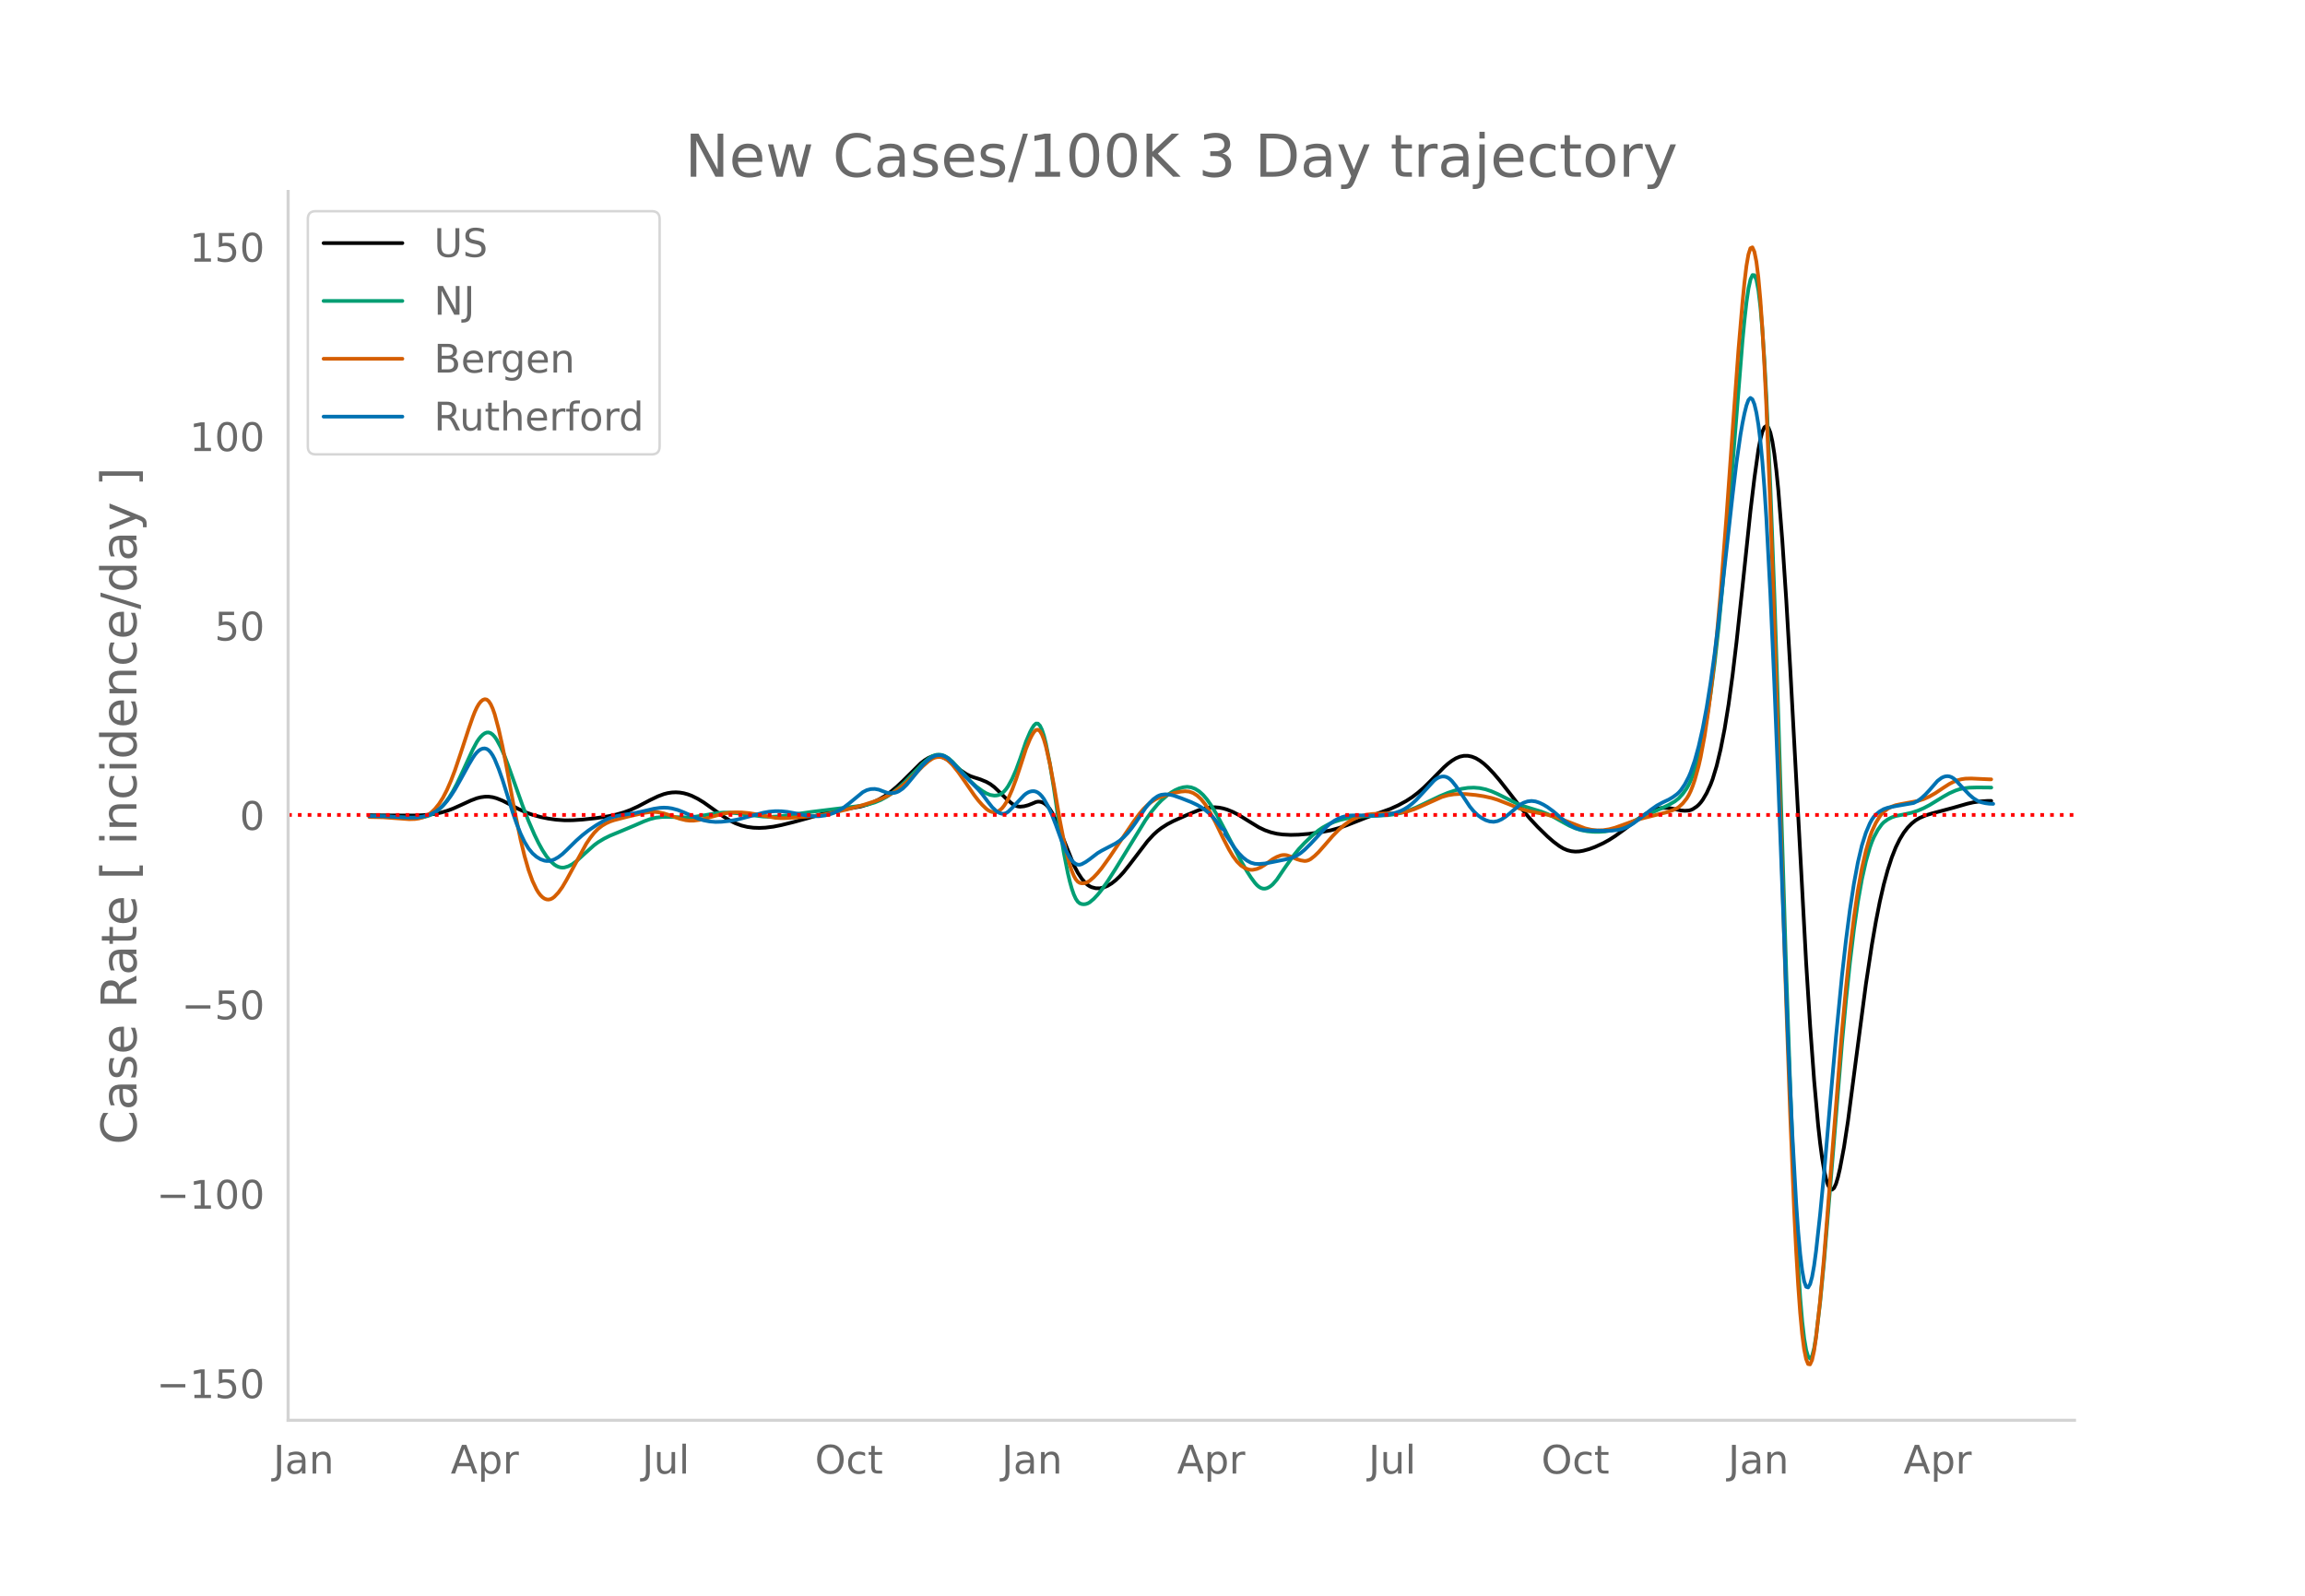 <svg height="864" viewBox="0 0 936 648" width="1248" xmlns="http://www.w3.org/2000/svg" xmlns:xlink="http://www.w3.org/1999/xlink"><defs><style>*{stroke-linecap:butt;stroke-linejoin:round}</style></defs><g id="figure_1"><path d="M0 648h936V0H0z" style="fill:#fff" id="patch_1"/><g id="axes_1"><path d="M117 576.72h725.4V77.76H117z" style="fill:none" id="patch_2"/><path clip-path="url(#pf55bca93b6)" d="m149.973 331.047 13.738.111 5.657-.019 4.041-.228 3.233-.425 2.424-.51 2.425-.703 2.424-.901 3.233-1.448 4.04-1.857 2.425-.922 1.616-.403 1.617-.219 1.616-.013 1.616.217 1.617.446 2.424.975 2.425 1.236 4.04 2.147 3.233 1.467 2.424.867 3.233.893 3.233.656 3.232.454 3.233.22 3.233-.01 4.04-.258 5.657-.61 4.85-.736 3.232-.686 3.233-.933 2.424-.897 3.233-1.483 4.849-2.56 3.232-1.552 2.425-.908 1.616-.409 1.616-.242 1.617-.074 1.616.1 1.616.274 1.617.442 1.616.605 2.424 1.204 2.425 1.477 3.232 2.295 4.85 3.486 2.424 1.495 2.424 1.225 2.425.888 2.424.582 2.425.308 2.424.08 2.425-.106 3.232-.398 3.233-.642 4.849-1.195 6.465-1.777 7.273-2.136 3.233-.661 10.506-1.793 2.424-.727 2.425-.921 2.424-1.157 2.425-1.42 2.424-1.732 2.425-2.029 2.424-2.274 7.274-7.227 1.616-1.258 1.616-1.005 1.617-.649.808-.154.808-.038.808.077 1.616.476 1.617.82 1.616 1.14 4.04 3.321 2.425 1.62 1.617.806 1.616.56 2.424.767 2.425.997 1.616.903 1.616 1.216 1.617 1.523 3.232 3.188 2.425 2.078.808.502.808.365.808.23.808.092 1.617-.166 1.616-.427 1.616-.63 1.617-.68.808-.145.808.036.808.217.808.398.808.585.809.801.808 1.045.808 1.294 1.616 3.32 2.425 5.933 4.849 12.127 1.616 3.091 1.616 2.461 1.617 1.84.808.686.808.532.808.381 1.616.414 1.617.03 1.616-.344 1.616-.68 1.617-.975 1.616-1.266 1.616-1.528 1.617-1.758 2.424-3.038 7.273-9.542 2.425-2.63 1.616-1.473 1.616-1.245 2.425-1.553 2.424-1.271 5.657-2.54 4.85-1.967 2.424-.695 2.424-.37 1.617-.038 1.616.141 1.616.316 1.617.473 2.424.992 2.424 1.267 3.233 2.016 4.849 2.963 2.425 1.151 2.424.854 2.424.573 2.425.32 3.233.157 3.232-.083 4.04-.341 4.85-.655 4.04-.763 3.233-.888 3.233-1.147 8.081-3.172 9.698-3.494 3.233-1.469 3.233-1.752 2.424-1.567 2.424-1.845 2.425-2.123 2.424-2.396 5.657-5.777 1.617-1.43 1.616-1.22 1.616-.989 1.617-.673 1.616-.335h1.616l1.617.33 1.616.653 1.616.967 1.617 1.225 1.616 1.468 2.424 2.54 2.425 2.84 4.04 5.157 4.85 6.286 3.232 3.874 3.233 3.476 4.04 3.945 2.425 2.11 2.424 1.817 1.617.969 1.616.682 1.616.402 1.617.158 1.616-.074 1.616-.288 2.425-.663 2.424-.898 3.233-1.494 2.424-1.336 2.425-1.547 3.232-2.339 7.274-5.483 2.424-1.501 2.425-1.166 1.616-.54 1.616-.328 1.617-.122 1.616.077 1.616.276 3.233.713 1.616.13 1.617-.099.808-.214.808-.342 1.616-1.07.808-.733.808-.895.809-1.083 1.616-2.748 1.616-3.537.808-2.147 1.617-5.33 1.616-6.75 1.616-8.238 1.617-10.003 1.616-11.84 1.616-13.542 2.425-22.473 3.232-30.756 1.617-13.461 1.616-11.475.808-4.206.808-2.993.808-1.781.809-.569.808.67.808 2.04.808 3.546.808 5.075.808 6.606.809 8.137 1.616 20.42 1.616 24.31 1.616 27.755 6.466 119.706 1.616 25.598 1.616 21.952 1.617 18.097.808 7.312.808 6.086.808 4.858.808 3.645.808 2.505.809 1.438.808.385.808-.668.808-1.72.808-2.728.808-3.504 1.617-8.6 1.616-10.6 3.233-24.823 4.04-30.696 2.425-16.018 1.616-9.365 1.616-8.212 1.617-7.036 1.616-5.908 1.616-4.983 1.617-4.107 1.616-3.283 1.616-2.665 1.617-2.104 1.616-1.648 1.616-1.3 1.617-.96 2.424-1.04 2.424-.756 8.89-2.379 5.657-1.626 2.425-.544 2.424-.356 3.233-.217 1.616-.016h0" style="fill:none;stroke:#000;stroke-linecap:round;stroke-width:1.5" id="line2d_1"/><path clip-path="url(#pf55bca93b6)" d="m149.973 331.428 6.465.104 5.657.343 4.849.284 2.424-.016 1.617-.162 1.616-.313 1.616-.49 1.617-.768 1.616-1.071 1.616-1.395 1.617-1.796 1.616-2.218 1.616-2.631 1.617-3.02 2.424-5.172 4.04-8.765 1.617-3.022.808-1.205.808-.996.809-.787.808-.569.808-.314.808-.02.808.282.808.584.808.885.809 1.176 1.616 2.99 1.616 3.652 1.617 4.289 5.657 15.852 2.424 6.226 2.425 5.611 1.616 3.31 1.616 2.931 1.617 2.481 1.616 1.961 1.616 1.437.808.517.808.375.809.234.808.092.808-.05 1.616-.484 1.617-.855 1.616-1.184 3.232-2.96 4.041-3.599 1.617-1.192 2.424-1.453 2.424-1.199 4.041-1.661 5.657-2.382 4.041-1.76 2.425-.897 2.424-.608 2.425-.273 2.424-.036 8.082.226 2.424-.207 4.04-.63 5.658-.963 2.424-.194 2.425.028 3.232.294 10.506 1.318 3.233.086 3.233-.184 4.04-.506 8.89-1.287 13.739-1.696 6.465-.797 3.233-.65 2.424-.71 2.425-1 2.424-1.322 2.425-1.662 2.424-1.976 2.424-2.26 4.041-4.188 3.233-3.341 2.424-2.075 1.617-1.005.808-.32.808-.197.808-.073.808.05.808.172.809.291 1.616.942 1.616 1.412 3.233 3.459 4.04 4.442 2.425 2.182 2.424 1.785 1.617.97 1.616.673 1.616.256.809-.03.808-.145.808-.305.808-.51.808-.726.808-.94.809-1.154 1.616-2.933 1.616-3.69 1.616-4.428 2.425-7.117 1.616-3.764.808-1.531.809-1.25.808-.73.808.03.808.836.808 1.643.808 2.451.808 3.228 1.617 8.18 1.616 9.987 2.425 16.571 1.616 9.618 1.616 8.171.808 3.438.808 2.892.809 2.328.808 1.765.808 1.201.808.67.808.299.808.088.809-.09.808-.267.808-.445 1.616-1.355 1.616-1.713 1.617-2.002 2.424-3.45 3.233-5.061 12.122-19.748 2.425-3.413 2.424-2.943 1.616-1.67 2.425-2.107 1.616-1.155 1.617-.948 1.616-.702 1.616-.449 1.616-.17 1.617.209 1.616.61 1.616 1.017 1.617 1.455 1.616 1.899 1.616 2.312 2.425 4.006 2.424 4.558 7.274 13.982 2.424 4.238 1.616 2.49 1.617 2.193.808.908.808.7.808.478.808.258.809.037.808-.178.808-.368.808-.531.808-.69 1.616-1.853 3.233-4.782 3.233-4.588 2.424-3.023 2.425-2.588 3.232-3.091 2.425-1.997 1.616-1.103 2.424-1.338 2.425-1.034 2.424-.768 3.233-.743 3.233-.466 4.04-.278 8.89-.43 3.233-.469 2.424-.566 2.425-.765 3.232-1.294 4.85-2.317 4.848-2.317 3.233-1.34 3.232-1.067 2.425-.58 2.424-.368 2.425-.098 2.424.191 2.425.514 2.424.823 2.425 1.068 8.081 3.999 2.425.924 4.04 1.26 3.233.985 2.425.945 2.424 1.148 3.233 1.836 3.232 1.768 2.425 1.065 2.424.736 2.425.454 2.424.224 2.425.02 2.424-.157 2.424-.406 2.425-.725 2.424-.977 3.233-1.573 4.849-2.36 6.465-2.868 4.041-1.89 2.424-1.401 1.617-1.263 1.616-1.765 1.616-2.287.809-1.42.808-1.689 1.616-4.229 1.616-5.375 1.617-6.81 1.616-8.528 1.616-10.275 1.617-12.302 1.616-14.615 1.616-16.917 2.425-28.597L707.6 138.3l.808-8.441.808-7.242.808-5.496.808-3.642.809-1.788.808.066.808 1.987.808 4.242.808 6.83.808 9.487.808 12.141.809 14.797 1.616 36.776 1.616 43.477 1.617 49.395 3.232 104.52 1.616 46.54 1.617 41.167.808 17.216.808 14.642.808 12.068.808 9.494.809 6.973.808 4.713.808 2.715.808.768.808-1.179.808-3.124.808-4.974 1.617-13.552 1.616-16.772 2.425-29.359 4.848-59.17 1.617-17.323 1.616-15.459 1.616-13.435 1.617-11.253 1.616-9.076 1.616-7.218 1.617-5.674.808-2.265.808-1.897 1.616-3.015 1.617-2.234.808-.83 1.616-1.17 1.616-.82 1.617-.552 3.232-.635 3.233-.705 2.424-.79 2.425-1.043 2.424-1.276 5.657-3.45 2.425-1.362 2.424-1.07 1.617-.535 1.616-.371 2.424-.27 3.233-.094 5.657.052h0" style="fill:none;stroke:#009e73;stroke-linecap:round;stroke-width:1.5" id="line2d_2"/><path clip-path="url(#pf55bca93b6)" d="m149.973 331.767 5.657.108 4.849.356 5.657.415 2.424-.071 1.617-.238 1.616-.483 1.616-.736 1.617-1.09 1.616-1.55 1.616-2.017 1.616-2.543 1.617-3.132 1.616-3.72 1.616-4.24 2.425-7.188 3.232-9.873 1.617-4.626.808-2.074.808-1.743.808-1.388.808-1.031.809-.676.808-.304.808.147.808.675.808 1.219.808 1.763.808 2.307 1.617 6.052 1.616 7.258 1.616 8.267 3.233 17.62 2.425 11.686 1.616 6.73 1.616 5.61 1.616 4.485 1.617 3.406.808 1.316.808 1.059.808.803.808.558.809.322.808.087.808-.147.808-.38.808-.607 1.616-1.714 1.617-2.236 1.616-2.74 8.082-14.824 1.616-2.402 1.616-2.057 1.617-1.653 1.616-1.253 1.616-.949 1.616-.744 1.617-.547 5.657-1.457 6.465-1.483 2.425-.358 1.616-.059 1.616.122 2.425.486 2.424.762 4.04 1.429 2.425.582 1.617.185 1.616-.007 2.424-.32 2.425-.557 7.273-2.011 2.425-.348 2.424-.14 2.425.04 3.232.3 3.233.539 7.273 1.344 2.425.144 2.424-.038 10.506-.77 3.233-.44 4.849-.946 5.657-1.341 6.465-1.78 4.85-1.55 3.232-1.28 2.424-1.198 2.425-1.444 2.424-1.75 2.425-2.068 3.232-3.14 3.233-3.268 2.424-2.122 1.617-1.06.808-.344.808-.217.808-.09.808.036.808.17.809.312.808.452.808.594 1.616 1.605 2.425 3.044 2.424 3.465 4.04 5.865 1.617 2.104 1.616 1.835 1.617 1.55.808.611.808.44.808.258.808.078.809-.103.808-.29.808-.505.808-.75.808-1.001.808-1.252.809-1.502 1.616-3.682 1.616-4.31 1.616-4.867 2.425-7.498 1.616-3.926.808-1.589.809-1.3.808-.809.808-.117.808.615.808 1.348.808 2.08.808 2.782 1.617 7.085 1.616 8.63 2.425 14.28 1.616 8.243 1.616 6.958.808 2.91.808 2.431.809 1.941.808 1.45.808.958.808.495.808.17.808-.017.809-.177.808-.336.808-.494 1.616-1.403 1.616-1.717 1.617-1.967 3.232-4.478 4.85-7.217 4.848-7.155 2.425-3.291 1.616-1.894 1.616-1.592 1.617-1.297 1.616-1.033 1.616-.776 2.425-.807 4.04-1.152 2.425-.44 1.616-.127 1.617.15 1.616.577 1.616 1.011 1.617 1.495 1.616 2.03 1.616 2.56 2.425 4.492 3.232 6.682 2.425 4.681 1.616 2.703 1.616 2.178 1.617 1.608 1.616 1.056 1.616.57.808.11.809-.008 1.616-.342 1.616-.683 1.617-1.001 3.232-2.326 1.616-.877 1.617-.613.808-.145.808-.023.808.1 1.617.551 2.424 1.027 1.616.5 1.617.258.808-.082.808-.253.808-.422 1.616-1.276 1.617-1.564 2.424-2.732 3.233-3.734 2.424-2.495 2.425-2.105 1.616-1.163 1.616-.97 1.617-.78 1.616-.588 2.424-.6 2.425-.322 4.04-.178 5.658-.142 2.424-.292 2.425-.525 2.424-.78 2.425-1.027 8.89-3.98 2.424-.687 2.424-.391 2.425-.143 2.424.056 4.041.385 3.233.499 3.232.71 2.425.748 4.04 1.576 4.85 1.947 3.232.942 3.233.65 4.04.754 3.233.828 3.233 1.139 9.697 3.763 2.425.544 2.424.251 2.425-.063 2.424-.37 2.425-.644 4.04-1.461 4.85-1.731 3.232-.868 8.89-2.214 2.424-.846 1.617-.734.808-.53 1.616-1.47 1.616-2.03.809-1.336.808-1.668.808-2.02.808-2.37 1.616-5.808.808-3.537 1.617-8.685 1.616-10.877 1.616-13.133 1.617-15.65 1.616-18.235 2.424-31.326 3.233-45.466 1.616-22.092 1.617-19.023.808-8.215.808-6.74.808-4.697.808-2.536.809-.378.808 1.782.808 3.982.808 6.387.808 8.997.808 11.649.808 14.3.809 16.95 1.616 40.857 1.616 46.466 2.425 78.137 2.424 77.442 1.616 45.232 1.617 39.198.808 16.229.808 13.712.808 11.196.808 8.68.809 6.215.808 4.003.808 2.046.808.14.808-1.767.808-3.673.808-5.486 1.617-14.54 1.616-17.771 3.233-41.194 4.04-50.61 1.617-17.521 1.616-15.429 1.616-13.29 1.617-11.104 1.616-8.933 1.616-7.103 1.617-5.619.808-2.257 1.616-3.532 1.616-2.657.809-1.045.808-.856 1.616-1.225 1.616-.87 1.617-.593 2.424-.506 6.465-1.195 2.425-.744 2.424-1.08 2.425-1.391 3.232-2.163 2.425-1.552 1.616-.819 1.616-.64 1.617-.442 1.616-.242 2.425-.063 3.232.147 4.041.183.808.004h0" style="fill:none;stroke:#d55e00;stroke-linecap:round;stroke-width:1.5" id="line2d_3"/><path clip-path="url(#pf55bca93b6)" d="m149.973 331.4 6.465.09 7.273.387 3.233.107 2.424-.056 2.425-.322 1.616-.395 1.617-.601 1.616-.872 1.616-1.146 1.616-1.463 1.617-1.822 1.616-2.18 1.616-2.506 2.425-4.297 3.232-5.875 1.617-2.708.808-1.195.808-.984.808-.757.808-.529.809-.3.808-.066.808.216.808.54.808.875.808 1.208.808 1.542 1.617 3.944 1.616 4.575 2.425 7.762 1.616 5.232 1.616 4.647 1.617 4.036 1.616 3.379 1.616 2.671 1.616 1.97 1.617 1.408 1.616.99 1.616.577.809.128.808.014.808-.102 1.616-.543 1.616-.924 1.617-1.225 1.616-1.517 4.04-3.968 2.425-2.156 2.425-1.896 3.232-2.18 3.233-1.917 1.616-.764 1.617-.589 2.424-.608 2.425-.416 4.04-.582 4.041-.885 4.04-.953 2.425-.354 1.617-.09 1.616.074 1.616.237 2.425.64 2.424.959 5.657 2.468 2.425.772 2.424.468 2.425.19 2.424-.067 3.233-.333 3.232-.583 4.041-1.054 6.465-1.71 2.425-.426 2.424-.2 2.425.033 2.424.244 4.041.74 4.04.789 2.425.247 2.425-.005 2.424-.308 2.425-.626 1.616-.597 1.616-.776 1.617-.986 2.424-1.85 5.657-4.633 1.616-.822 1.617-.423 1.616-.053 1.616.29 1.617.618 1.616.596 1.616.226 1.617-.164.808-.24.808-.363 1.616-1.095 1.617-1.581 2.424-2.898 4.04-5.036 1.617-1.619 1.616-1.304 1.617-.84.808-.233.808-.108.808.02.808.152.809.293.808.436.808.577 1.616 1.567 4.04 4.374 6.466 6.57 1.616 1.888 2.425 3.25 1.616 2.053 1.617 1.507.808.542.808.394.808.204.808-.027.808-.265.809-.505 1.616-1.568 4.849-5.152.808-.648.808-.49.808-.331.808-.174.809-.01.808.182.808.408.808.637.808.868.808 1.098 1.617 2.84 1.616 3.524 1.616 4.165 2.425 6.689 1.616 3.668 1.616 2.904.808 1.121.809.853.808.578.808.301.808.026.808-.231 1.617-.877 1.616-1.136 3.232-2.476 1.617-.971 5.657-2.953 1.616-1.075 1.617-1.376 1.616-1.683 1.616-1.968 1.616-2.231 4.041-6.042 1.617-1.975 1.616-1.62 1.616-1.144.808-.384.808-.258 1.617-.181 1.616.101 1.616.34 3.233 1.132 4.04 1.59 2.425 1.147 1.617.925 1.616 1.13 1.616 1.345 1.616 1.622 1.617 1.964 1.616 2.302 1.616 1.228v1.227l4.041 5.936 1.616 2.003 1.617 1.639 1.616 1.266 1.616.86 1.617.448 1.616.08 2.425-.19 3.232-.62 6.465-1.316 1.617-.495 1.616-.759 1.616-1.061 1.617-1.345 2.424-2.39 6.465-6.944 1.617-1.378 1.616-1.116 1.616-.852 1.617-.616 1.616-.408 1.616-.205 2.425-.063 8.081.126 3.233-.277 2.424-.393 2.425-.585 1.616-.566 1.616-.789 1.617-1.015 1.616-1.24 1.616-1.47 2.425-2.591 4.849-5.273.808-.656.808-.499.808-.342.808-.186.808-.025.809.155.808.357.808.562.808.767 1.616 2.037 2.425 3.493 3.232 4.857 1.617 1.956 1.616 1.542 1.616 1.173 1.617.849 1.616.522 1.616.14 1.617-.3 1.616-.738 1.616-1.063 1.617-1.275 4.04-3.455 1.617-.903 1.616-.554 1.616-.184 1.617.194 1.616.542 1.616.775 1.617.977 2.424 1.772 2.424 2.07 2.425 2.042 2.424 1.687 1.617.864 1.616.587 1.616.312 3.233.232 5.657.053 2.424-.04 2.425-.255 1.616-.323 1.617-.535 1.616-.768 1.616-.987 2.425-1.773 4.849-3.87 2.424-1.685 2.425-1.315 2.424-1.129 1.616-.962 1.617-1.175.808-.734.808-.906 1.616-2.36 1.617-3.102.808-1.89 1.616-4.664 1.616-5.873 1.617-7.136 1.616-8.624 1.616-10.17 1.617-11.688 1.616-13.096 2.424-21.936 3.233-29.088 1.616-13.545 1.617-11.26.808-4.632.808-3.967.808-3.24.808-2.198.808-.843.809.576.808 1.993.808 3.412.808 4.875.808 6.565.808 8.48.808 10.443.809 12.403 1.616 30.608 1.616 36.463 1.617 40.413 4.04 106.953 1.617 35.098 1.616 28.936.808 11.326.808 9.029.808 6.733.809 4.437.808 2.2.808.265.808-1.372.808-2.948.808-4.524.808-6.01 1.617-14.661 1.616-16.701 2.425-28.197 2.424-27.36 2.424-24.732 1.617-14.384 1.616-12.464 1.616-10.56 1.617-8.703 1.616-6.862 1.616-5.129 1.617-3.838.808-1.476.808-1.18.808-.902 1.616-1.31 1.617-.925 1.616-.566 3.233-.654 7.273-1.264 1.616-.813 1.617-1.193 1.616-1.5 1.616-1.735 3.233-3.724 1.616-1.216.808-.392.809-.244.808-.08.808.103.808.288.808.473.808.658 2.425 2.635 3.232 3.374 1.617 1.4 1.616 1.024 1.616.643 1.617.373 1.616.213 1.616.062h0" style="fill:none;stroke:#0072b2;stroke-linecap:round;stroke-width:1.5" id="line2d_4"/><path clip-path="url(#pf55bca93b6)" d="M117 330.911h725.4" style="fill:none;stroke:red;stroke-dasharray:1.5,2.475;stroke-dashoffset:0;stroke-width:1.5" id="line2d_5"/><path d="M117 576.72V77.76" style="fill:none;stroke:#d3d3d3;stroke-linecap:square;stroke-linejoin:miter;stroke-width:1.25" id="patch_3"/><path d="M117 576.72h725.4" style="fill:none;stroke:#d3d3d3;stroke-linecap:square;stroke-linejoin:miter;stroke-width:1.25" id="patch_4"/><g id="matplotlib.axis_1"><g id="xtick_1"><g style="fill:#696969" transform="matrix(.16 0 0 -.16 110.971 598.378)" id="text_1"><defs><path d="M9.813 72.906h9.859V5.078q0-13.187-5-19.14-5-5.954-16.094-5.954h-3.75v8.297h3.078q6.531 0 9.219 3.672Q9.813-4.39 9.813 5.078z" id="DejaVuSans-74"/><path d="M34.281 27.484q-10.89 0-15.093-2.484-4.204-2.484-4.204-8.5 0-4.781 3.157-7.594 3.156-2.797 8.562-2.797 7.485 0 12 5.297 4.516 5.297 4.516 14.078v2zm17.922 3.72V0H43.22v8.297Q40.14 3.328 35.547.953q-4.594-2.375-11.234-2.375-8.391 0-13.36 4.719Q6 8.016 6 15.922q0 9.219 6.172 13.906 6.187 4.688 18.437 4.688h12.61v.89q0 6.203-4.078 9.594-4.078 3.39-11.453 3.39-4.688 0-9.141-1.124-4.438-1.125-8.531-3.375v8.312q4.921 1.906 9.562 2.844 4.64.953 9.031.953 11.875 0 17.735-6.156 5.86-6.14 5.86-18.64z" id="DejaVuSans-97"/><path d="M54.89 33.016V0h-8.984v32.719q0 7.765-3.031 11.61-3.031 3.858-9.078 3.858-7.281 0-11.484-4.64-4.204-4.625-4.204-12.64V0H9.08v54.688h9.03v-8.5q3.235 4.937 7.594 7.374Q30.078 56 35.797 56q9.422 0 14.25-5.828 4.844-5.828 4.844-17.156z" id="DejaVuSans-110"/></defs><use xlink:href="#DejaVuSans-74"/><use x="29.492" xlink:href="#DejaVuSans-97"/><use x="90.771" xlink:href="#DejaVuSans-110"/></g></g><g id="xtick_2"><g style="fill:#696969" transform="matrix(.16 0 0 -.16 183.006 598.378)" id="text_2"><defs><path d="M34.188 63.188 20.797 26.906h26.812zm-5.579 9.718h11.188L67.578 0h-10.25l-6.64 18.703h-32.86L11.188 0H.78z" id="DejaVuSans-65"/><path d="M18.11 8.203v-29H9.077v75.484h9.031v-8.296q2.844 4.875 7.157 7.234Q29.594 56 35.594 56q9.968 0 16.187-7.906 6.235-7.907 6.235-20.797T51.78 6.484q-6.218-7.906-16.187-7.906-6 0-10.328 2.375-4.313 2.375-7.157 7.25zm30.578 19.094q0 9.906-4.079 15.547-4.078 5.64-11.203 5.64-7.14 0-11.218-5.64-4.079-5.64-4.079-15.547 0-9.906 4.078-15.547 4.079-5.64 11.22-5.64 7.124 0 11.202 5.64t4.078 15.547z" id="DejaVuSans-112"/><path d="M41.11 46.297q-1.516.875-3.297 1.281Q36.03 48 33.89 48q-7.625 0-11.703-4.953-4.079-4.953-4.079-14.234V0H9.08v54.688h9.03v-8.5q2.844 4.984 7.375 7.39Q30.031 56 36.531 56q.922 0 2.047-.125 1.125-.11 2.484-.36z" id="DejaVuSans-114"/></defs><use xlink:href="#DejaVuSans-65"/><use x="68.408" xlink:href="#DejaVuSans-112"/><use x="131.885" xlink:href="#DejaVuSans-114"/></g></g><g id="xtick_3"><g style="fill:#696969" transform="matrix(.16 0 0 -.16 260.735 598.378)" id="text_3"><defs><path d="M8.5 21.578v33.11h8.984V21.922q0-7.766 3.016-11.656 3.031-3.875 9.094-3.875 7.265 0 11.484 4.64 4.234 4.64 4.234 12.656v31h8.985V0h-8.984v8.406Q42.047 3.422 37.718 1q-4.313-2.422-10.032-2.422-9.421 0-14.312 5.86Q8.5 10.296 8.5 21.578zM31.11 56z" id="DejaVuSans-117"/><path d="M9.422 75.984h8.984V0H9.422z" id="DejaVuSans-108"/></defs><use xlink:href="#DejaVuSans-74"/><use x="29.492" xlink:href="#DejaVuSans-117"/><use x="92.871" xlink:href="#DejaVuSans-108"/></g></g><g id="xtick_4"><g style="fill:#696969" transform="matrix(.16 0 0 -.16 330.906 598.378)" id="text_4"><defs><path d="M39.406 66.219q-10.75 0-17.078-8.016-6.312-8-6.312-21.828 0-13.766 6.312-21.781 6.328-8 17.078-8 10.735 0 17.016 8 6.281 8.015 6.281 21.781 0 13.828-6.281 21.828-6.281 8.016-17.016 8.016zm0 8q15.328 0 24.5-10.281 9.188-10.282 9.188-27.563 0-17.234-9.188-27.516-9.172-10.28-24.5-10.28-15.375 0-24.593 10.25-9.204 10.265-9.204 27.546t9.204 27.563q9.218 10.28 24.593 10.28z" id="DejaVuSans-79"/><path d="M48.781 52.594v-8.407q-3.812 2.11-7.64 3.157-3.828 1.047-7.735 1.047-8.75 0-13.593-5.547-4.829-5.532-4.829-15.547 0-10.016 4.829-15.563 4.843-5.53 13.593-5.53 3.907 0 7.735 1.046 3.828 1.047 7.64 3.156V2.094Q45.016.344 40.984-.531q-4.015-.89-8.562-.89-12.36 0-19.64 7.765-7.266 7.765-7.266 20.953 0 13.375 7.343 21.031Q20.22 56 33.016 56q4.14 0 8.093-.86 3.953-.843 7.672-2.546z" id="DejaVuSans-99"/><path d="M18.313 70.219V54.688h18.5v-6.985h-18.5V18.016q0-6.688 1.828-8.594 1.828-1.906 7.453-1.906h9.218V0h-9.218q-10.407 0-14.36 3.875-3.953 3.89-3.953 14.14v29.688H2.687v6.984h6.594V70.22z" id="DejaVuSans-116"/></defs><use xlink:href="#DejaVuSans-79"/><use x="78.711" xlink:href="#DejaVuSans-99"/><use x="133.691" xlink:href="#DejaVuSans-116"/></g></g><g id="xtick_5"><g style="fill:#696969" transform="matrix(.16 0 0 -.16 406.756 598.378)" id="text_5"><use xlink:href="#DejaVuSans-74"/><use x="29.492" xlink:href="#DejaVuSans-97"/><use x="90.771" xlink:href="#DejaVuSans-110"/></g></g><g id="xtick_6"><g style="fill:#696969" transform="matrix(.16 0 0 -.16 477.982 598.378)" id="text_6"><use xlink:href="#DejaVuSans-65"/><use x="68.408" xlink:href="#DejaVuSans-112"/><use x="131.885" xlink:href="#DejaVuSans-114"/></g></g><g id="xtick_7"><g style="fill:#696969" transform="matrix(.16 0 0 -.16 555.712 598.378)" id="text_7"><use xlink:href="#DejaVuSans-74"/><use x="29.492" xlink:href="#DejaVuSans-117"/><use x="92.871" xlink:href="#DejaVuSans-108"/></g></g><g id="xtick_8"><g style="fill:#696969" transform="matrix(.16 0 0 -.16 625.882 598.378)" id="text_8"><use xlink:href="#DejaVuSans-79"/><use x="78.711" xlink:href="#DejaVuSans-99"/><use x="133.691" xlink:href="#DejaVuSans-116"/></g></g><g id="xtick_9"><g style="fill:#696969" transform="matrix(.16 0 0 -.16 701.732 598.378)" id="text_9"><use xlink:href="#DejaVuSans-74"/><use x="29.492" xlink:href="#DejaVuSans-97"/><use x="90.771" xlink:href="#DejaVuSans-110"/></g></g><g id="xtick_10"><g style="fill:#696969" transform="matrix(.16 0 0 -.16 772.959 598.378)" id="text_10"><use xlink:href="#DejaVuSans-65"/><use x="68.408" xlink:href="#DejaVuSans-112"/><use x="131.885" xlink:href="#DejaVuSans-114"/></g></g></g><g id="matplotlib.axis_2"><g id="ytick_1"><g style="fill:#696969" transform="matrix(.16 0 0 -.16 63.553 567.725)" id="text_11"><defs><path d="M10.594 35.5h62.593v-8.297H10.594z" id="DejaVuSans-8722"/><path d="M12.406 8.297h16.11v55.625l-17.532-3.516v8.985l17.438 3.515h9.86V8.296H54.39V0H12.406z" id="DejaVuSans-49"/><path d="M10.797 72.906h38.719v-8.312H19.828v-17.86q2.14.735 4.281 1.094 2.157.36 4.313.36 12.203 0 19.328-6.688 7.14-6.688 7.14-18.11 0-11.765-7.328-18.296-7.328-6.516-20.656-6.516-4.593 0-9.36.781-4.75.782-9.827 2.344v9.922q4.39-2.39 9.078-3.563 4.687-1.171 9.906-1.171 8.453 0 13.375 4.437 4.938 4.438 4.938 12.063 0 7.609-4.938 12.047-4.922 4.453-13.375 4.453-3.953 0-7.89-.875-3.922-.875-8.016-2.735z" id="DejaVuSans-53"/><path d="M31.781 66.406q-7.61 0-11.453-7.5Q16.5 51.422 16.5 36.375q0-14.984 3.828-22.484 3.844-7.5 11.453-7.5 7.672 0 11.5 7.5 3.844 7.5 3.844 22.484 0 15.047-3.844 22.531-3.828 7.5-11.5 7.5zm0 7.813q12.266 0 18.735-9.703 6.468-9.688 6.468-28.141 0-18.406-6.468-28.11-6.47-9.687-18.735-9.687-12.25 0-18.718 9.688-6.47 9.703-6.47 28.109 0 18.453 6.47 28.14Q19.53 74.22 31.78 74.22z" id="DejaVuSans-48"/></defs><use xlink:href="#DejaVuSans-8722"/><use x="83.789" xlink:href="#DejaVuSans-49"/><use x="147.412" xlink:href="#DejaVuSans-53"/><use x="211.035" xlink:href="#DejaVuSans-48"/></g></g><g id="ytick_2"><g style="fill:#696969" transform="matrix(.16 0 0 -.16 63.553 490.813)" id="text_12"><use xlink:href="#DejaVuSans-8722"/><use x="83.789" xlink:href="#DejaVuSans-49"/><use x="147.412" xlink:href="#DejaVuSans-48"/><use x="211.035" xlink:href="#DejaVuSans-48"/></g></g><g id="ytick_3"><g style="fill:#696969" transform="matrix(.16 0 0 -.16 73.733 413.902)" id="text_13"><use xlink:href="#DejaVuSans-8722"/><use x="83.789" xlink:href="#DejaVuSans-53"/><use x="147.412" xlink:href="#DejaVuSans-48"/></g></g><g id="ytick_4"><use xlink:href="#DejaVuSans-48" style="fill:#696969" transform="matrix(.16 0 0 -.16 97.32 336.99)" id="text_14"/></g><g id="ytick_5"><g style="fill:#696969" transform="matrix(.16 0 0 -.16 87.14 260.078)" id="text_15"><use xlink:href="#DejaVuSans-53"/><use x="63.623" xlink:href="#DejaVuSans-48"/></g></g><g id="ytick_6"><g style="fill:#696969" transform="matrix(.16 0 0 -.16 76.96 183.167)" id="text_16"><use xlink:href="#DejaVuSans-49"/><use x="63.623" xlink:href="#DejaVuSans-48"/><use x="127.246" xlink:href="#DejaVuSans-48"/></g></g><g id="ytick_7"><g style="fill:#696969" transform="matrix(.16 0 0 -.16 76.96 106.255)" id="text_17"><use xlink:href="#DejaVuSans-49"/><use x="63.623" xlink:href="#DejaVuSans-53"/><use x="127.246" xlink:href="#DejaVuSans-48"/></g></g><g style="fill:#696969" transform="matrix(0 -.2 -.2 0 55.393 464.8)" id="text_18"><defs><path d="M64.406 67.281v-10.39q-4.984 4.64-10.625 6.922-5.64 2.296-11.984 2.296-12.5 0-19.14-7.64-6.641-7.64-6.641-22.094 0-14.406 6.64-22.047 6.64-7.64 19.14-7.64 6.345 0 11.985 2.296 5.64 2.297 10.625 6.938V5.609Q59.234 2.094 53.437.33q-5.78-1.75-12.218-1.75-16.563 0-26.094 10.124-9.516 10.14-9.516 27.672 0 17.578 9.516 27.703 9.531 10.14 26.094 10.14 6.531 0 12.312-1.734 5.797-1.734 10.875-5.203z" id="DejaVuSans-67"/><path d="M44.281 53.078v-8.5q-3.797 1.953-7.906 2.922-4.094.984-8.5.984-6.688 0-10.031-2.047-3.344-2.046-3.344-6.156 0-3.125 2.39-4.906 2.391-1.781 9.626-3.39l3.078-.688q9.562-2.047 13.593-5.781 4.032-3.735 4.032-10.422 0-7.625-6.032-12.078-6.03-4.438-16.578-4.438-4.39 0-9.156.86Q10.688.296 5.422 2v9.281q4.984-2.594 9.812-3.89 4.829-1.282 9.579-1.282 6.343 0 9.75 2.172 3.421 2.172 3.421 6.125 0 3.656-2.468 5.61-2.453 1.953-10.813 3.765l-3.125.735q-8.344 1.75-12.062 5.39-3.704 3.64-3.704 9.985 0 7.718 5.47 11.906Q16.75 56 26.811 56q4.97 0 9.36-.734 4.406-.72 8.11-2.188z" id="DejaVuSans-115"/><path d="M56.203 29.594v-4.39H14.891q.593-9.282 5.593-14.142 5-4.859 13.938-4.859 5.172 0 10.031 1.266 4.86 1.265 9.656 3.812v-8.5Q49.266.734 44.187-.344 39.11-1.422 33.892-1.422q-13.094 0-20.735 7.61-7.64 7.625-7.64 20.625 0 13.421 7.25 21.296Q20.016 56 32.328 56q11.031 0 17.453-7.11 6.422-7.093 6.422-19.296zm-8.984 2.64q-.094 7.36-4.125 11.75-4.032 4.407-10.672 4.407-7.516 0-12.031-4.25-4.516-4.25-5.203-11.97z" id="DejaVuSans-101"/><path d="M44.39 34.188q3.172-1.079 6.172-4.594 3-3.516 6.032-9.672L66.609 0H56l-9.313 18.703q-3.624 7.328-7.015 9.719-3.39 2.39-9.25 2.39h-10.75V0h-9.86v72.906h22.266q12.5 0 18.656-5.234 6.157-5.219 6.157-15.766 0-6.89-3.203-11.437-3.204-4.532-9.297-6.282zM19.673 64.797V38.922h12.406q7.125 0 10.766 3.297 3.64 3.297 3.64 9.687 0 6.39-3.64 9.64-3.64 3.25-10.766 3.25z" id="DejaVuSans-82"/><path d="M8.594 75.984h20.703V69H17.578V-6.203h11.719v-6.984H8.594z" id="DejaVuSans-91"/><path d="M9.422 54.688h8.984V0H9.422zm0 21.296h8.984v-11.39H9.422z" id="DejaVuSans-105"/><path d="M45.406 46.39v29.594h8.985V0h-8.985v8.203Q42.578 3.328 38.25.953q-4.313-2.375-10.375-2.375-9.906 0-16.14 7.906-6.22 7.922-6.22 20.813 0 12.89 6.22 20.797Q17.968 56 27.874 56q6.063 0 10.375-2.375 4.328-2.36 7.156-7.234zm-30.61-19.093q0-9.906 4.079-15.547 4.078-5.64 11.203-5.64 7.125 0 11.219 5.64 4.11 5.64 4.11 15.547 0 9.906-4.11 15.547-4.094 5.64-11.219 5.64-7.125 0-11.203-5.64-4.078-5.64-4.078-15.547z" id="DejaVuSans-100"/><path d="M25.39 72.906h8.297L8.297-9.28H0z" id="DejaVuSans-47"/><path d="M32.172-5.078q-3.797-9.766-7.422-12.735-3.61-2.984-9.656-2.984H7.906v7.516h5.282q3.703 0 5.75 1.765Q21-9.766 23.483-3.219l1.61 4.094-22.11 53.813H12.5l17.094-42.766 17.093 42.766h9.516z" id="DejaVuSans-121"/><path d="M30.422 75.984v-89.171H9.719v6.984H21.39V69H9.719v6.984z" id="DejaVuSans-93"/></defs><use xlink:href="#DejaVuSans-67"/><use x="69.824" xlink:href="#DejaVuSans-97"/><use x="131.104" xlink:href="#DejaVuSans-115"/><use x="183.203" xlink:href="#DejaVuSans-101"/><use x="244.727" xlink:href="#DejaVuSans-32"/><use x="276.514" xlink:href="#DejaVuSans-82"/><use x="343.746" xlink:href="#DejaVuSans-97"/><use x="405.025" xlink:href="#DejaVuSans-116"/><use x="444.234" xlink:href="#DejaVuSans-101"/><use x="505.758" xlink:href="#DejaVuSans-32"/><use x="537.545" xlink:href="#DejaVuSans-91"/><use x="576.559" xlink:href="#DejaVuSans-32"/><use x="608.346" xlink:href="#DejaVuSans-105"/><use x="636.129" xlink:href="#DejaVuSans-110"/><use x="699.508" xlink:href="#DejaVuSans-99"/><use x="754.488" xlink:href="#DejaVuSans-105"/><use x="782.271" xlink:href="#DejaVuSans-100"/><use x="845.748" xlink:href="#DejaVuSans-101"/><use x="907.271" xlink:href="#DejaVuSans-110"/><use x="970.65" xlink:href="#DejaVuSans-99"/><use x="1025.631" xlink:href="#DejaVuSans-101"/><use x="1087.154" xlink:href="#DejaVuSans-47"/><use x="1120.846" xlink:href="#DejaVuSans-100"/><use x="1184.322" xlink:href="#DejaVuSans-97"/><use x="1245.602" xlink:href="#DejaVuSans-121"/><use x="1304.781" xlink:href="#DejaVuSans-32"/><use x="1336.568" xlink:href="#DejaVuSans-93"/></g></g><g style="fill:#696969" transform="matrix(.24 0 0 -.24 278.113 71.76)" id="text_19"><defs><path d="M9.813 72.906h13.28l32.329-60.984v60.984h9.562V0h-13.28L19.39 60.984V0H9.813z" id="DejaVuSans-78"/><path d="M4.203 54.688h8.985l11.234-42.672 11.172 42.672h10.593l11.235-42.672 11.187 42.672h8.985L63.28 0H52.688L40.922 44.828 29.109 0H18.5z" id="DejaVuSans-119"/><path d="M9.813 72.906h9.859V42.094L52.39 72.906h12.703L28.906 38.922 67.672 0H54.688L19.672 35.11V0h-9.86z" id="DejaVuSans-75"/><path d="M40.578 39.313Q47.656 37.797 51.625 33q3.984-4.781 3.984-11.813 0-10.78-7.422-16.703-7.421-5.906-21.093-5.906-4.578 0-9.438.906-4.86.907-10.031 2.72v9.515q4.094-2.39 8.969-3.61 4.89-1.218 10.218-1.218 9.266 0 14.125 3.656 4.86 3.656 4.86 10.64 0 6.454-4.516 10.079-4.515 3.64-12.562 3.64h-8.5v8.11h8.89q7.266 0 11.125 2.906 3.86 2.906 3.86 8.375 0 5.61-3.985 8.61-3.968 3.015-11.39 3.015-4.063 0-8.703-.89-4.641-.876-10.203-2.72v8.782q5.624 1.562 10.53 2.344 4.907.78 9.25.78 11.235 0 17.766-5.109 6.547-5.093 6.547-13.78 0-6.063-3.468-10.235-3.47-4.172-9.86-5.782z" id="DejaVuSans-51"/><path d="M19.672 64.797V8.109h11.922q15.093 0 22.093 6.829 7 6.843 7 21.593 0 14.64-7 21.453-7 6.813-22.093 6.813zm-9.86 8.11h20.266q21.188 0 31.094-8.813 9.922-8.813 9.922-27.563 0-18.86-9.969-27.703Q51.172 0 30.078 0H9.813z" id="DejaVuSans-68"/><path d="M9.422 54.688h8.984V-.984q0-10.438-3.984-15.125-3.969-4.688-12.813-4.688h-3.421v7.61H.594q5.125 0 6.968 2.374 1.86 2.36 1.86 9.829zm0 21.296h8.984v-11.39H9.422z" id="DejaVuSans-106"/><path d="M30.61 48.39q-7.22 0-11.422-5.64-4.204-5.64-4.204-15.453 0-9.813 4.172-15.453 4.188-5.64 11.453-5.64 7.188 0 11.375 5.655 4.203 5.672 4.203 15.438 0 9.719-4.203 15.406-4.187 5.688-11.375 5.688zm0 7.61q11.718 0 18.406-7.625 6.703-7.61 6.703-21.078 0-13.422-6.703-21.078-6.688-7.64-18.407-7.64-11.765 0-18.437 7.64-6.656 7.656-6.656 21.078 0 13.469 6.656 21.078Q18.844 56 30.609 56z" id="DejaVuSans-111"/></defs><use xlink:href="#DejaVuSans-78"/><use x="74.805" xlink:href="#DejaVuSans-101"/><use x="136.328" xlink:href="#DejaVuSans-119"/><use x="218.115" xlink:href="#DejaVuSans-32"/><use x="249.902" xlink:href="#DejaVuSans-67"/><use x="319.727" xlink:href="#DejaVuSans-97"/><use x="381.006" xlink:href="#DejaVuSans-115"/><use x="433.105" xlink:href="#DejaVuSans-101"/><use x="494.629" xlink:href="#DejaVuSans-115"/><use x="546.729" xlink:href="#DejaVuSans-47"/><use x="580.42" xlink:href="#DejaVuSans-49"/><use x="644.043" xlink:href="#DejaVuSans-48"/><use x="707.666" xlink:href="#DejaVuSans-48"/><use x="771.289" xlink:href="#DejaVuSans-75"/><use x="836.865" xlink:href="#DejaVuSans-32"/><use x="868.652" xlink:href="#DejaVuSans-51"/><use x="932.275" xlink:href="#DejaVuSans-32"/><use x="964.063" xlink:href="#DejaVuSans-68"/><use x="1041.064" xlink:href="#DejaVuSans-97"/><use x="1102.344" xlink:href="#DejaVuSans-121"/><use x="1161.523" xlink:href="#DejaVuSans-32"/><use x="1193.311" xlink:href="#DejaVuSans-116"/><use x="1232.52" xlink:href="#DejaVuSans-114"/><use x="1273.633" xlink:href="#DejaVuSans-97"/><use x="1334.912" xlink:href="#DejaVuSans-106"/><use x="1362.695" xlink:href="#DejaVuSans-101"/><use x="1424.219" xlink:href="#DejaVuSans-99"/><use x="1479.199" xlink:href="#DejaVuSans-116"/><use x="1518.408" xlink:href="#DejaVuSans-111"/><use x="1579.59" xlink:href="#DejaVuSans-114"/><use x="1620.703" xlink:href="#DejaVuSans-121"/></g><g id="legend_1"><path d="M128.2 184.5h136.45q3.2 0 3.2-3.2V88.96q0-3.2-3.2-3.2H128.2q-3.2 0-3.2 3.2v92.34q0 3.2 3.2 3.2z" style="fill:none;opacity:.8;stroke:#ccc;stroke-linejoin:miter" id="patch_5"/><path d="M131.4 98.718h32" style="fill:none;stroke:#000;stroke-linecap:round;stroke-width:1.5" id="line2d_6"/><g style="fill:#696969" transform="matrix(.16 0 0 -.16 176.2 104.317)" id="text_20"><defs><path d="M8.688 72.906h9.921V28.61q0-11.718 4.235-16.875 4.25-5.14 13.781-5.14 9.469 0 13.719 5.14 4.25 5.157 4.25 16.875v44.297H64.5V27.391q0-14.25-7.063-21.532-7.046-7.28-20.812-7.28-13.828 0-20.89 7.28-7.047 7.282-7.047 21.532z" id="DejaVuSans-85"/><path d="M53.516 70.516V60.89q-5.61 2.687-10.594 4-4.984 1.328-9.625 1.328-8.047 0-12.422-3.125t-4.375-8.89q0-4.845 2.906-7.313 2.907-2.453 11.016-3.97l5.953-1.218q11.031-2.11 16.281-7.406 5.25-5.297 5.25-14.172 0-10.61-7.11-16.078-7.093-5.469-20.812-5.469-5.172 0-11.015 1.172Q13.14.922 6.89 3.219v10.156q6-3.36 11.765-5.078 5.766-1.703 11.328-1.703 8.438 0 13.032 3.312 4.593 3.328 4.593 9.485 0 5.359-3.297 8.39-3.296 3.032-10.812 4.547L27.484 33.5q-11.03 2.188-15.968 6.875-4.922 4.688-4.922 13.047 0 9.672 6.812 15.234 6.813 5.563 18.766 5.563 5.14 0 10.453-.938 5.328-.922 10.89-2.765z" id="DejaVuSans-83"/></defs><use xlink:href="#DejaVuSans-85"/><use x="73.193" xlink:href="#DejaVuSans-83"/></g><path d="M131.4 122.203h32" style="fill:none;stroke:#009e73;stroke-linecap:round;stroke-width:1.5" id="line2d_8"/><g style="fill:#696969" transform="matrix(.16 0 0 -.16 176.2 127.802)" id="text_21"><use xlink:href="#DejaVuSans-78"/><use x="74.805" xlink:href="#DejaVuSans-74"/></g><path d="M131.4 145.688h32" style="fill:none;stroke:#d55e00;stroke-linecap:round;stroke-width:1.5" id="line2d_10"/><g style="fill:#696969" transform="matrix(.16 0 0 -.16 176.2 151.287)" id="text_22"><defs><path d="M19.672 34.813V8.108H35.5q7.953 0 11.781 3.297 3.844 3.297 3.844 10.078 0 6.844-3.844 10.078-3.828 3.25-11.781 3.25zm0 29.984V42.828h14.61q7.218 0 10.75 2.703 3.546 2.719 3.546 8.282 0 5.515-3.547 8.25-3.531 2.734-10.75 2.734zm-9.86 8.11h25.204q11.28 0 17.375-4.688Q58.5 63.53 58.5 54.89q0-6.703-3.125-10.657-3.125-3.953-9.188-4.922 7.282-1.562 11.313-6.53 4.031-4.954 4.031-12.376 0-9.765-6.64-15.093Q48.25 0 35.984 0H9.812z" id="DejaVuSans-66"/><path d="M45.406 27.984q0 9.766-4.031 15.125-4.016 5.375-11.297 5.375-7.219 0-11.25-5.375-4.031-5.359-4.031-15.125 0-9.718 4.031-15.093t11.25-5.375q7.281 0 11.297 5.375 4.031 5.375 4.031 15.093zm8.985-21.203q0-13.953-6.203-20.765Q42-20.797 29.203-20.797q-4.734 0-8.937.703-4.203.703-8.157 2.172v8.735q3.954-2.141 7.813-3.157 3.86-1.031 7.86-1.031 8.843 0 13.234 4.61 4.39 4.609 4.39 13.937v4.453q-2.781-4.844-7.125-7.234Q33.938 0 27.875 0 17.828 0 11.672 7.656q-6.156 7.672-6.156 20.328 0 12.688 6.156 20.344Q17.828 56 27.875 56q6.063 0 10.406-2.39 4.344-2.391 7.125-7.22v8.297h8.985z" id="DejaVuSans-103"/></defs><use xlink:href="#DejaVuSans-66"/><use x="68.604" xlink:href="#DejaVuSans-101"/><use x="130.127" xlink:href="#DejaVuSans-114"/><use x="169.49" xlink:href="#DejaVuSans-103"/><use x="232.967" xlink:href="#DejaVuSans-101"/><use x="294.49" xlink:href="#DejaVuSans-110"/></g><path d="M131.4 169.173h32" style="fill:none;stroke:#0072b2;stroke-linecap:round;stroke-width:1.5" id="line2d_12"/><g style="fill:#696969" transform="matrix(.16 0 0 -.16 176.2 174.773)" id="text_23"><defs><path d="M54.89 33.016V0h-8.984v32.719q0 7.765-3.031 11.61-3.031 3.858-9.078 3.858-7.281 0-11.484-4.64-4.204-4.625-4.204-12.64V0H9.08v75.984h9.03V46.188q3.235 4.937 7.594 7.374Q30.078 56 35.797 56q9.422 0 14.25-5.828 4.844-5.828 4.844-17.156z" id="DejaVuSans-104"/><path d="M37.11 75.984V68.5h-8.594q-4.828 0-6.72-1.953-1.874-1.953-1.874-7.031v-4.828h14.797v-6.985H19.922V0H10.89v47.703H2.297v6.984h8.594V58.5q0 9.125 4.25 13.297 4.25 4.187 13.468 4.187z" id="DejaVuSans-102"/></defs><use xlink:href="#DejaVuSans-82"/><use x="64.982" xlink:href="#DejaVuSans-117"/><use x="128.361" xlink:href="#DejaVuSans-116"/><use x="167.57" xlink:href="#DejaVuSans-104"/><use x="230.949" xlink:href="#DejaVuSans-101"/><use x="292.473" xlink:href="#DejaVuSans-114"/><use x="333.586" xlink:href="#DejaVuSans-102"/><use x="368.791" xlink:href="#DejaVuSans-111"/><use x="429.973" xlink:href="#DejaVuSans-114"/><use x="469.336" xlink:href="#DejaVuSans-100"/></g></g></g></g><defs><clipPath id="pf55bca93b6"><path d="M117 77.76h725.4v498.96H117z"/></clipPath></defs></svg>
